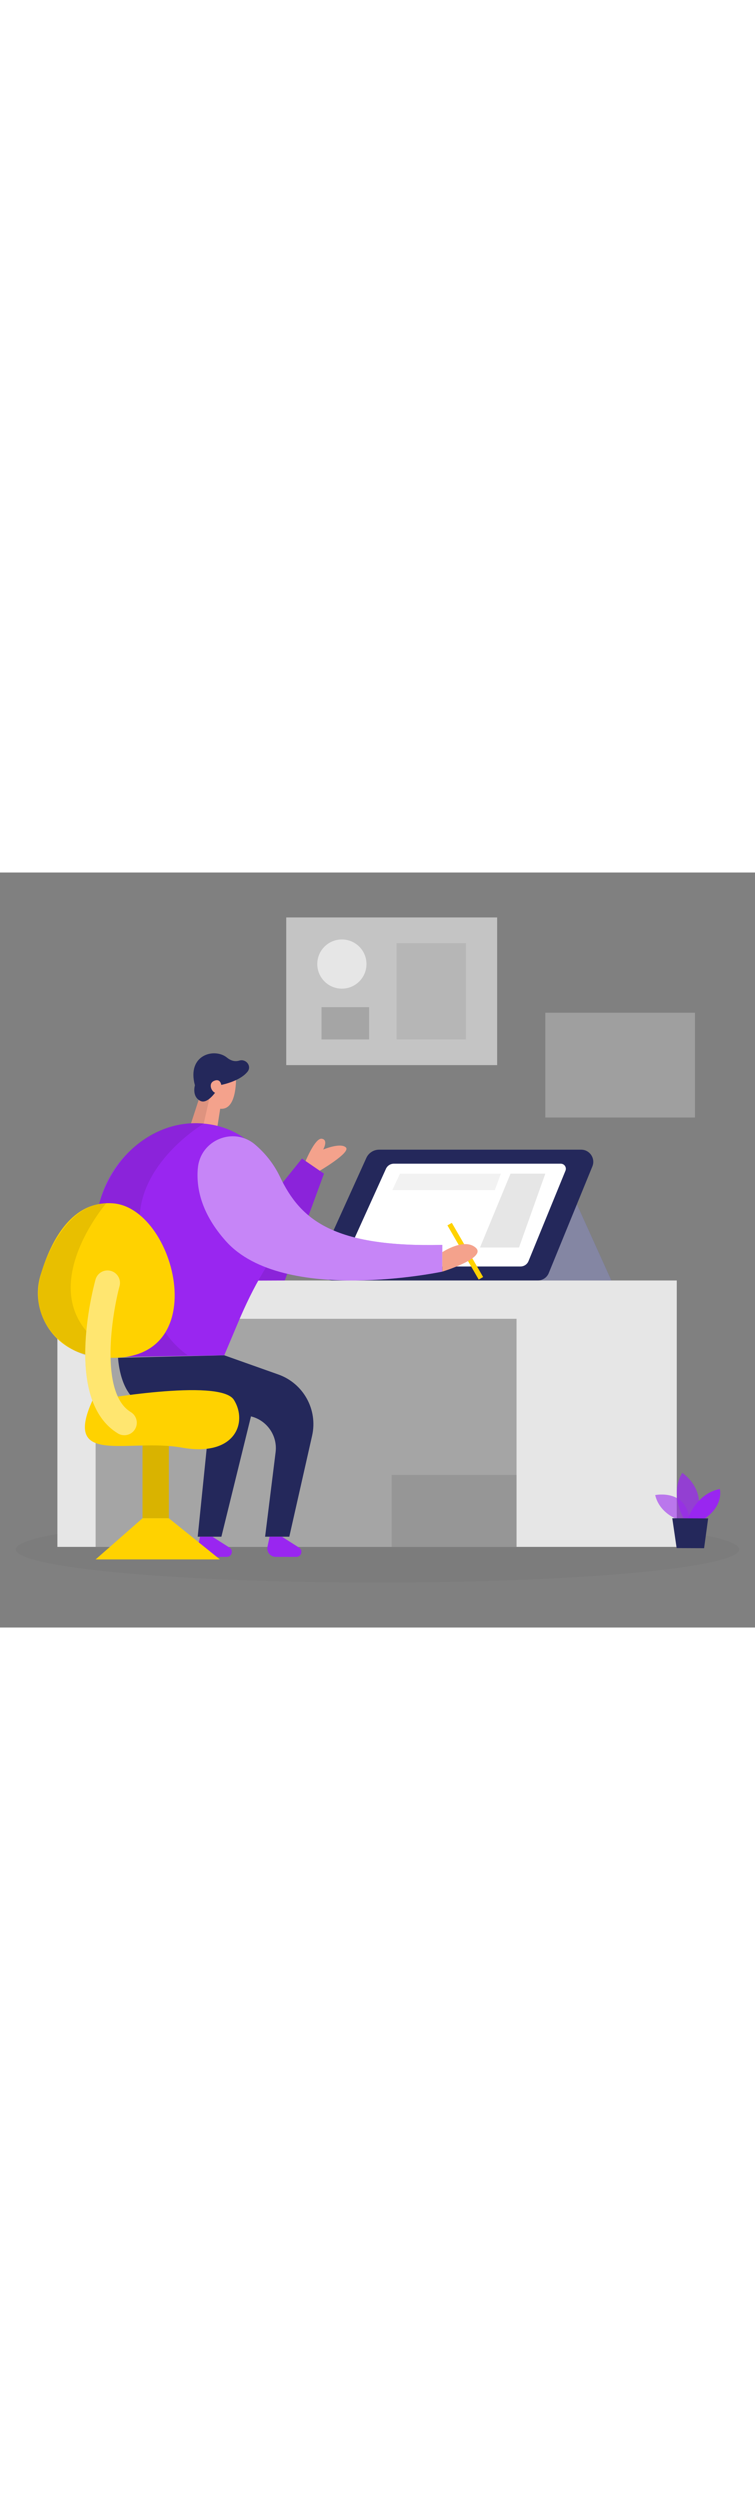 <svg id="_0230_designer" xmlns="http://www.w3.org/2000/svg" viewBox="0 0 500 500" data-imageid="designer-59" imageName="Designer" class="illustrations_image" style="width: 151px;"><rect x="0" y="0" width="500" height="500" fill="#808080" stroke="none"/><defs><style>.cls-1_designer-59{opacity:.45;}.cls-1_designer-59,.cls-2_designer-59,.cls-3_designer-59,.cls-4_designer-59,.cls-5_designer-59,.cls-6_designer-59,.cls-7_designer-59,.cls-8_designer-59,.cls-9_designer-59,.cls-10_designer-59{fill:none;}.cls-11_designer-59{fill:#fff;}.cls-12_designer-59{fill:#f4a28c;}.cls-13_designer-59{fill:#a5a5a5;}.cls-2_designer-59{opacity:.66;}.cls-3_designer-59{opacity:.58;}.cls-4_designer-59{opacity:.51;}.cls-5_designer-59{opacity:.44;}.cls-14_designer-59{fill:#e6e6e6;}.cls-6_designer-59{opacity:.03;}.cls-7_designer-59{opacity:.09;}.cls-8_designer-59{opacity:.73;}.cls-9_designer-59{opacity:.31;}.cls-15_designer-59{fill:#24285b;}.cls-16_designer-59{fill:#000001;}.cls-10_designer-59{opacity:.15;}.cls-17_designer-59{fill:#ffd200;}.cls-18_designer-59{fill:#68e1fd;}</style></defs><g id="sd_designer-59" class="cls-6_designer-59"><ellipse class="cls-16_designer-59" cx="250" cy="448.26" rx="239.51" ry="21.99"/></g><g id="table_designer-59"><rect class="cls-14_designer-59" x="38.01" y="270.17" width="410.18" height="176.43"/><rect class="cls-13_designer-59" x="63.33" y="295.55" width="278.75" height="151.05"/><g class="cls-7_designer-59"><rect class="cls-16_designer-59" x="259.4" y="398.96" width="82.69" height="47.63"/></g></g><g id="tab_designer-59"><polygon class="cls-15_designer-59" points="380.44 216.09 404.91 270.17 358.33 270.17 380.44 216.09"/><g class="cls-5_designer-59"><polygon class="cls-11_designer-59" points="380.44 216.09 404.91 270.17 358.33 270.17 380.44 216.09"/></g><path class="cls-15_designer-59" d="m211.98,256.68l30.63-67.67c1.5-3.32,4.81-5.46,8.46-5.46h133.79c5.72,0,9.61,5.79,7.44,11.08l-28.89,70.66c-1.2,2.95-4.07,4.87-7.26,4.87h-135.48c-6.94,0-11.56-7.17-8.7-13.49Z"/><path class="cls-11_designer-59" d="m229.97,252.83l25.64-56.65c.92-2.04,2.96-3.35,5.2-3.35h110.55c2.4,0,4.03,2.43,3.12,4.65l-24.48,59.87c-.88,2.15-2.97,3.55-5.28,3.55h-109.56c-4.15,0-6.91-4.28-5.2-8.06Z"/><polygon class="cls-14_designer-59" points="338.1 199.43 317.87 248.33 343.72 248.33 361.14 199.43 338.1 199.43"/><g class="cls-4_designer-59"><polygon class="cls-14_designer-59" points="264.89 199.43 259.83 210.32 327.7 210.32 331.71 199.43 264.89 199.43"/></g></g><g id="panel_designer-59"><g class="cls-9_designer-59"><rect class="cls-14_designer-59" x="361.14" y="92.85" width="99.11" height="69.39"/></g></g><g id="plant_designer-59"><g class="cls-3_designer-59"><path class="cls-18_designer-59 targetColor" d="m451.24,429.42s-14.24-3.89-17.34-17.15c0,0,22.07-4.46,22.7,18.32l-5.36-1.17Z" style="fill: rgb(153, 38, 240);"/></g><g class="cls-8_designer-59"><path class="cls-18_designer-59 targetColor" d="m452.99,428s-9.95-15.73-1.19-30.44c0,0,16.78,10.66,9.32,30.47l-8.13-.03Z" style="fill: rgb(153, 38, 240);"/></g><path class="cls-18_designer-59 targetColor" d="m455.55,428.02s5.26-16.61,21.15-19.76c0,0,2.98,10.79-10.29,19.81l-10.86-.05Z" style="fill: rgb(153, 38, 240);"/><polygon class="cls-15_designer-59" points="445.22 427.64 448.11 447.39 466.29 447.47 468.97 427.74 445.22 427.64"/></g><g id="person_designer-59"><path class="cls-12_designer-59" d="m201.85,192.33s6.67-16.74,11.24-16.03c4.58.7.94,7.16.94,7.16,0,0,11.38-4.81,15.02-1.41,3.64,3.4-18.56,16.21-18.56,16.21l-8.65-5.93Z"/><polygon class="cls-18_designer-59 targetColor" points="166.21 231.51 199.98 189.43 214.55 199.43 188.59 270.17 155.46 270.31 166.21 231.51" style="fill: rgb(153, 38, 240);"/><g class="cls-7_designer-59"><polygon class="cls-16_designer-59" points="166.21 231.51 199.98 189.43 214.55 199.43 188.59 270.17 155.46 270.31 166.21 231.51"/></g><polygon class="cls-15_designer-59" points="138.62 364.4 130.93 439.85 146.62 439.85 166.21 360.18 151.27 354.28 138.62 364.4"/><rect class="cls-17_designer-59" x="94.39" y="366.93" width="17.42" height="60.7"/><g class="cls-10_designer-59"><rect class="cls-16_designer-59" x="94.39" y="366.93" width="17.42" height="60.7"/></g><path class="cls-15_designer-59" d="m78.18,321.36s.83,20.69,12.43,28.7c7.61,5.25,46.04,8.15,71.58,9.52,12.54.67,21.88,11.84,20.33,24.31l-6.95,55.96h16.02l15.1-66.87c3.89-17.23-5.71-34.64-22.35-40.55l-35.8-12.71-70.34,1.65Z"/><polygon class="cls-12_designer-59" points="146.51 152.14 143.05 174.13 123.33 175.86 134.83 140.61 146.51 152.14"/><path class="cls-12_designer-59" d="m142.25,128.29c6.9-2.82,14.34,2.73,14.03,10.18-.33,8.17-2.38,19.63-11.41,17.82-13.82-2.78-10.8-20.77-10.8-20.77,0,0,2.94-5.09,8.17-7.23Z"/><path class="cls-18_designer-59 targetColor" d="m64.43,251.06c-5.06-29.46,7.57-59.57,32.89-75.47,10.41-6.54,22.94-10.67,37.6-9.32,46.68,4.31,63.83,57.68,39.37,98.36-6.43,10.7-11.81,21.99-16.66,33.48l-9.11,21.6-72.09,1.22-12-69.88Z" style="fill: rgb(153, 38, 240);"/><path class="cls-18_designer-59 targetColor" d="m132.46,439.85l-1.4,6.67c-.73,3.44,1.9,6.68,5.42,6.68h13.73c3.32,0,4.6-4.33,1.8-6.12-3.11-1.99-6.94-4.42-11.4-7.23h-8.15Z" style="fill: rgb(153, 38, 240);"/><path class="cls-18_designer-59 targetColor" d="m178.53,439.85l-1.4,6.67c-.73,3.44,1.9,6.68,5.42,6.68h13.73c3.32,0,4.6-4.33,1.8-6.12-3.11-1.99-6.94-4.42-11.4-7.23h-8.15Z" style="fill: rgb(153, 38, 240);"/><path class="cls-18_designer-59 targetColor" d="m131.04,195.69c1.69-18.59,23.69-27.62,37.89-15.51,6.11,5.21,12.11,12.16,16.48,21.32,13.49,28.24,34.99,46.79,107.49,45.11v17.7s-105.41,22.34-143.34-20.23c-16.17-18.15-19.75-35.01-18.54-48.39Z" style="fill: rgb(153, 38, 240);"/><g class="cls-5_designer-59"><path class="cls-11_designer-59" d="m131.04,195.69c1.69-18.59,23.69-27.62,37.89-15.51,6.11,5.21,12.11,12.16,16.48,21.32,13.49,28.24,34.99,46.79,107.49,45.11v17.7s-105.41,22.34-143.34-20.23c-16.17-18.15-19.75-35.01-18.54-48.39Z"/></g><rect class="cls-17_designer-59" x="306.44" y="230.07" width="3.37" height="41.44" transform="translate(-84.11 187.66) rotate(-30)"/><path class="cls-12_designer-59" d="m292.92,251.42s14.54-9.7,22.13-2.95-22.13,15.84-22.13,15.84v-12.89Z"/><g class="cls-7_designer-59"><path class="cls-16_designer-59" d="m138.6,149.88l-3.68,16.39s-40.11,23.81-42.34,60.59c0,0-6.29,66.29,31.78,92.85l-42.22,1.22-16.35-101.96s12.61-49.42,60.74-52.96l5.04-15.45,7.02-.69Z"/></g><path class="cls-15_designer-59" d="m129.08,140.94s-2.2,7.39,3.6,10.31c5.8,2.92,13.09-10.44,13.09-10.44,0,0,12.87-2.22,18.19-8.95,2.91-3.69-1.03-8.7-5.52-7.3-2.28.71-5.08.5-8.16-2.01-8.18-6.66-26.72-1.91-21.19,18.39Z"/><path class="cls-12_designer-59" d="m146.58,140.98s-.4-4.94-4.83-3c-4.43,1.94-1.28,8.26,1.76,8.09,3.03-.17,3.07-5.09,3.07-5.09Z"/><path class="cls-17_designer-59" d="m61.18,349.7s84.45-15.23,93.72-.47c9.27,14.75,1.05,37.94-34.46,31.62-35.51-6.32-79.08,12.7-59.26-31.14Z"/><path class="cls-17_designer-59" d="m59.58,319.85c-24.71-4.59-39.94-29.37-32.68-53.43,7.2-23.85,21.15-49.24,47.82-47.34,43.74,3.12,70.3,116.63-15.14,100.77Z"/><g class="cls-7_designer-59"><path class="cls-16_designer-59" d="m70.38,219.01s-49.8,57.99-4.58,92.83l-9.33,7.87s-40.56-12.84-29.12-54.76c0,0,13.08-45.2,43.03-45.95Z"/></g><path class="cls-17_designer-59" d="m82.34,372.65c-1.46,0-2.94-.39-4.28-1.2-35.53-21.57-17.04-93.7-14.82-101.85,1.2-4.4,5.74-7,10.14-5.79,4.4,1.2,6.99,5.74,5.79,10.13h0c-4.77,17.56-13.65,70.58,7.46,83.4,3.9,2.37,5.14,7.44,2.77,11.34-1.55,2.56-4.28,3.97-7.06,3.97Z"/><g class="cls-5_designer-59"><path class="cls-11_designer-59" d="m82.34,372.65c-1.46,0-2.94-.39-4.28-1.2-35.53-21.57-17.04-93.7-14.82-101.85,1.2-4.4,5.74-7,10.14-5.79,4.4,1.2,6.99,5.74,5.79,10.13h0c-4.77,17.56-13.65,70.58,7.46,83.4,3.9,2.37,5.14,7.44,2.77,11.34-1.55,2.56-4.28,3.97-7.06,3.97Z"/></g><polygon class="cls-17_designer-59" points="94.39 427.63 63.33 454.89 145.63 454.89 111.81 427.63 94.39 427.63"/></g><g id="screen_designer-59"><g class="cls-2_designer-59"><rect class="cls-14_designer-59" x="189.56" y="29.75" width="139.68" height="97.8"/></g><circle class="cls-14_designer-59" cx="226.41" cy="60.62" r="16.29"/><g class="cls-1_designer-59"><rect class="cls-13_designer-59" x="262.67" y="46.78" width="45.9" height="63.77"/></g><rect class="cls-13_designer-59" x="212.92" y="89.17" width="31.53" height="21.37"/></g></svg>